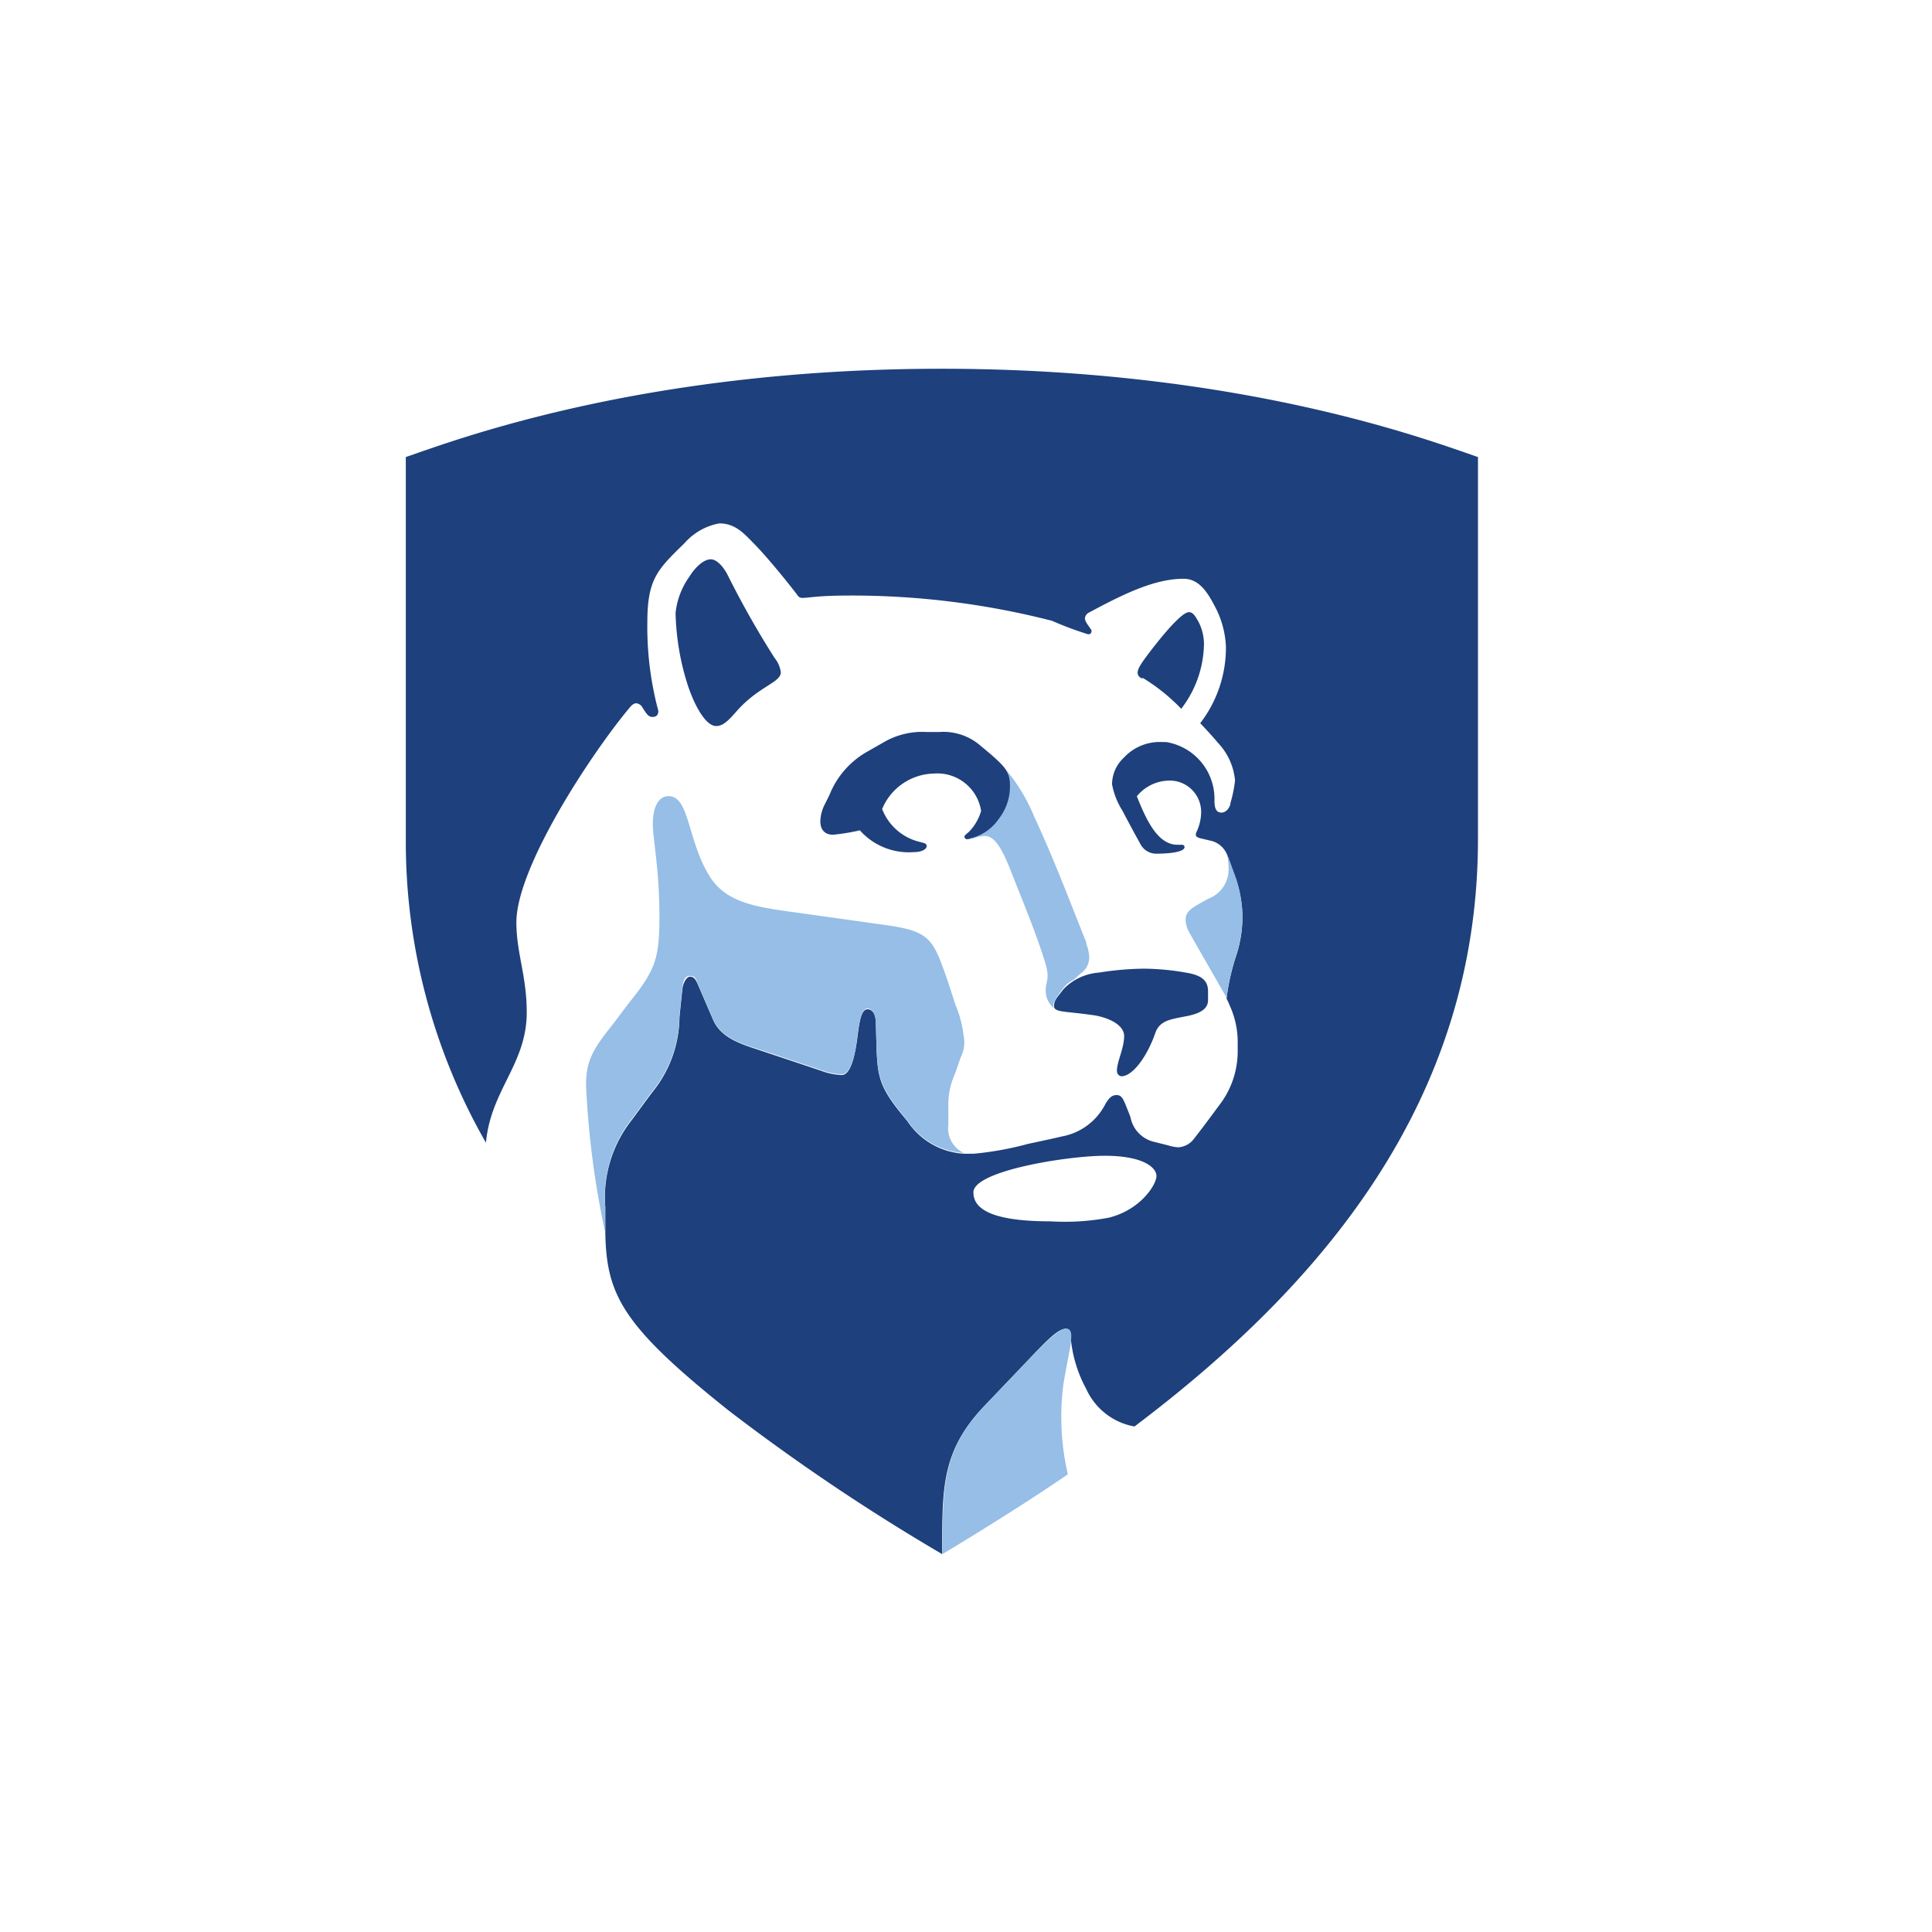 <svg xmlns="http://www.w3.org/2000/svg" xmlns:xlink="http://www.w3.org/1999/xlink" version="1.1" width="1000" height="1000" viewBox="0 0 1000 1000" xml:space="preserve">
<desc>Created with Fabric.js 3.5.0</desc>
<defs>
</defs>
<rect x="0" y="0" width="100%" height="100%" fill="#ffffff"/>
<g transform="matrix(8.118 0 0 8.118 1240.546 499.999)" id="999673">
<g style="" vector-effect="non-scaling-stroke">
		<g transform="matrix(1 0 0 1 -92.74 0)" id="Layer_1-2">
<path style="stroke: none; stroke-width: 1; stroke-dasharray: none; stroke-linecap: butt; stroke-dashoffset: 0; stroke-linejoin: miter; stroke-miterlimit: 4; is-custom-font: none; font-file-url: none; fill: rgb(255,255,255); fill-rule: nonzero; opacity: 1;" transform=" translate(-37, -40.83)" d="M 37 81.66 C 20.64 71.92 0 57.78 0 32.8 V 6.43 C 7.55 3.57 19.21 0 37 0 C 55 0 67.35 3.89 74 6.43 V 32.8 C 74 58 52.57 72.5 37 81.66 Z" stroke-linecap="round"/>
</g>
		<g transform="matrix(1 0 0 1 -92.76 -0.29)" id="Layer_1-2">
<path style="stroke: none; stroke-width: 1; stroke-dasharray: none; stroke-linecap: butt; stroke-dashoffset: 0; stroke-linejoin: miter; stroke-miterlimit: 4; is-custom-font: none; font-file-url: none; fill: rgb(30,64,124); fill-rule: nonzero; opacity: 1;" transform=" translate(-36.98, -40.54)" d="M 48.14 47.5 c 0 -0.56 0.46 -1.43 0.46 -2.2 s -1.13 -1.22 -2 -1.34 c -1.85 -0.26 -2.47 -0.17 -2.47 -0.58 s 0.25 -0.58 0.59 -1.06 A 3.49 3.49 0 0 1 47 41.25 A 19.22 19.22 0 0 1 49.87 41 a 16.18 16.18 0 0 1 2.77 0.27 c 1.13 0.2 1.31 0.67 1.31 1.2 V 43 c 0 0.54 -0.44 0.82 -1.23 1 l -0.61 0.12 c -0.57 0.12 -1.28 0.23 -1.53 1 c -0.54 1.55 -1.48 2.77 -2.18 2.74 C 48.27 47.82 48.14 47.73 48.14 47.5 Z m 1.63 -25 c -0.07 0 -0.31 -0.13 -0.31 -0.37 s 0.2 -0.55 0.6 -1.09 c 0.93 -1.24 2.2 -2.77 2.67 -2.77 c 0.23 0 0.37 0.16 0.65 0.69 a 3.13 3.13 0 0 1 0.31 1.35 a 6.92 6.92 0 0 1 -1.45 4.12 A 12.16 12.16 0 0 0 49.77 22.45 Z M 22.58 25.53 c 0.42 0 0.74 -0.28 1.36 -1 c 1.41 -1.56 2.77 -1.77 2.77 -2.43 a 1.81 1.81 0 0 0 -0.39 -0.9 a 58 58 0 0 1 -3 -5.3 c -0.32 -0.62 -0.74 -1 -1.07 -1 c -0.51 0 -1.06 0.6 -1.38 1.12 A 4.85 4.85 0 0 0 20 18.32 a 16.23 16.23 0 0 0 0.75 4.52 C 21.21 24.27 21.94 25.53 22.58 25.53 Z m 16.9 5.41 a 2.82 2.82 0 0 0 -3 -2.38 a 3.66 3.66 0 0 0 -3.31 2.26 a 3.42 3.42 0 0 0 2.41 2.1 c 0.22 0.07 0.43 0.07 0.43 0.26 s -0.27 0.39 -0.85 0.39 a 4.17 4.17 0 0 1 -3.41 -1.39 a 13.24 13.24 0 0 1 -1.71 0.28 c -0.56 0 -0.81 -0.36 -0.81 -0.86 a 2.51 2.51 0 0 1 0.28 -1.07 l 0.3 -0.6 a 5.49 5.49 0 0 1 2.4 -2.76 l 1 -0.57 A 4.88 4.88 0 0 1 36 25.91 h 0.83 a 3.6 3.6 0 0 1 2.63 0.89 c 1.21 1 1.88 1.57 1.88 2.32 a 3.37 3.37 0 0 1 -0.72 2.37 a 3 3 0 0 1 -2 1.26 c -0.15 0 -0.2 -0.09 -0.2 -0.17 s 0.13 -0.17 0.26 -0.28 A 3.11 3.11 0 0 0 39.48 30.94 Z m 8.13 25.94 a 15.15 15.15 0 0 1 -3.71 0.23 c -4.2 0 -4.91 -1 -4.91 -1.85 c 0 -1.37 6 -2.33 8.39 -2.33 s 3.28 0.73 3.28 1.29 S 49.63 56.39 47.61 56.88 Z M 23.38 69.17 A 132 132 0 0 0 37 78.33 h 0 c 0 -4.11 -0.09 -6.54 2.69 -9.45 L 43 65.41 c 0.79 -0.82 1.43 -1.43 1.81 -1.43 s 0.38 0.14 0.38 0.5 a 8.42 8.42 0 0 0 1 3.33 a 4.17 4.17 0 0 0 3.07 2.38 c 11.93 -9 21.9 -20.73 21.9 -37.45 V 8.38 c -2.94 -1 -15 -5.63 -34.2 -5.63 S 5.75 7.38 2.8 8.38 V 32.74 A 38.63 38.63 0 0 0 7.91 52.1 c 0.31 -3.39 2.6 -5 2.6 -8.32 c 0 -2.32 -0.66 -3.78 -0.66 -5.73 c 0 -3.51 4.75 -10.73 7.21 -13.68 c 0.07 -0.08 0.23 -0.29 0.43 -0.29 a 0.5 0.5 0 0 1 0.41 0.29 c 0.25 0.38 0.36 0.58 0.63 0.58 s 0.37 -0.15 0.37 -0.39 a 20.66 20.66 0 0 1 -0.7 -5.62 c 0 -2.79 0.64 -3.38 2.38 -5.08 a 3.86 3.86 0 0 1 2.21 -1.25 c 1 0 1.54 0.61 2.18 1.26 c 1.07 1.09 2.57 3 2.81 3.33 a 0.34 0.34 0 0 0 0.28 0.16 c 0.49 0 0.91 -0.15 3.06 -0.15 A 51.38 51.38 0 0 1 44 18.82 a 21.93 21.93 0 0 0 2.3 0.86 c 0.2 0 0.22 -0.13 0.22 -0.23 s -0.42 -0.52 -0.42 -0.79 a 0.46 0.46 0 0 1 0.29 -0.38 c 2.26 -1.22 4.2 -2.14 6 -2.14 c 1 0 1.54 0.89 2 1.77 a 6 6 0 0 1 0.7 2.56 a 7.89 7.89 0 0 1 -1.64 4.88 c 0.35 0.36 0.84 0.9 1.14 1.26 A 4 4 0 0 1 55.67 29 a 8.06 8.06 0 0 1 -0.29 1.43 c 0 0.21 -0.23 0.63 -0.59 0.62 s -0.42 -0.36 -0.43 -0.68 v -0.24 a 3.67 3.67 0 0 0 -3.09 -3.58 H 51 a 3.11 3.11 0 0 0 -2.42 1 a 2.32 2.32 0 0 0 -0.75 1.7 a 4.78 4.78 0 0 0 0.67 1.69 c 0.23 0.45 0.81 1.53 1.12 2.08 a 1.14 1.14 0 0 0 1 0.65 c 1 0 1.83 -0.13 1.83 -0.42 c 0 -0.08 -0.05 -0.15 -0.18 -0.15 H 52 c -1.28 0 -2 -1.62 -2.59 -3.09 a 2.7 2.7 0 0 1 2 -1 a 2 2 0 0 1 2.1 2 a 3 3 0 0 1 -0.27 1.22 a 0.53 0.53 0 0 0 -0.07 0.23 c 0 0.17 0.21 0.21 0.56 0.29 l 0.5 0.12 a 1.48 1.48 0 0 1 0.94 0.88 l 0.42 1.15 a 8 8 0 0 1 0.55 2.64 a 7.77 7.77 0 0 1 -0.38 2.58 a 14.61 14.61 0 0 0 -0.63 2.79 a 4.57 4.57 0 0 1 0.21 0.46 a 5.59 5.59 0 0 1 0.5 2.21 v 0.75 a 5.62 5.62 0 0 1 -1.21 3.42 c -0.48 0.66 -1.18 1.59 -1.58 2.1 a 1.35 1.35 0 0 1 -1 0.54 a 2.58 2.58 0 0 1 -0.63 -0.12 l -1 -0.25 A 2 2 0 0 1 49 50.45 l -0.21 -0.53 c -0.21 -0.52 -0.32 -0.86 -0.65 -0.86 s -0.47 0.16 -0.71 0.52 a 3.9 3.9 0 0 1 -2.81 2.12 c -0.53 0.13 -1.59 0.35 -2.18 0.48 A 20.2 20.2 0 0 1 39 52.8 l -0.6 0 a 4.65 4.65 0 0 1 -3.63 -2.09 c -2.11 -2.51 -1.89 -2.87 -2 -6.27 c 0 -0.38 -0.14 -0.85 -0.53 -0.85 s -0.51 0.72 -0.64 1.74 c -0.15 1.2 -0.43 2.45 -1 2.45 a 4 4 0 0 1 -1.32 -0.27 l -3.68 -1.23 c -1.36 -0.45 -2.67 -0.81 -3.2 -2 l -0.94 -2.18 c -0.16 -0.39 -0.28 -0.59 -0.53 -0.59 s -0.45 0.43 -0.49 0.77 s -0.14 1.28 -0.19 1.83 a 7.69 7.69 0 0 1 -1.68 4.7 c -0.46 0.6 -0.9 1.22 -1.4 1.89 a 7.94 7.94 0 0 0 -1.65 5.51 c 0 0.18 0 1.18 0 1.65 C 15.6 61.82 16.62 63.78 23.38 69.17 Z" stroke-linecap="round"/>
</g>
		<g transform="matrix(1 0 0 1 -94.522 12.385)" id="Layer_1-2">
<path style="stroke: none; stroke-width: 1; stroke-dasharray: none; stroke-linecap: butt; stroke-dashoffset: 0; stroke-linejoin: miter; stroke-miterlimit: 4; is-custom-font: none; font-file-url: none; fill: rgb(150,190,230); fill-rule: nonzero; opacity: 1;" transform=" translate(-35.218, -53.215)" d="M 55.17 33.7 h 0 l 0.42 1.15 a 8 8 0 0 1 0.55 2.64 a 7.77 7.77 0 0 1 -0.38 2.58 a 14.61 14.61 0 0 0 -0.63 2.79 c -0.11 -0.23 -2.17 -3.78 -2.32 -4.07 a 1.81 1.81 0 0 1 -0.29 -0.9 c 0 -0.36 0.15 -0.58 0.59 -0.86 c 0.26 -0.16 0.61 -0.36 0.84 -0.48 a 2 2 0 0 0 1.31 -1.93 A 5.85 5.85 0 0 0 55.17 33.7 Z m -9 5.68 a 2.56 2.56 0 0 1 0.2 0.83 a 1.21 1.21 0 0 1 -0.42 1 c -0.18 0.15 -0.38 0.32 -0.55 0.49 a 1.89 1.89 0 0 0 -0.73 0.6 c -0.34 0.48 -0.59 0.78 -0.59 1.06 a 0.24 0.24 0 0 0 0.09 0.2 a 1.45 1.45 0 0 1 -0.57 -1.18 c 0 -0.38 0.12 -0.57 0.12 -0.92 a 2.76 2.76 0 0 0 -0.13 -0.76 c -0.57 -1.91 -1.53 -4.18 -2.13 -5.72 s -1.07 -2.44 -1.75 -2.44 c -0.38 0 -0.72 0.19 -1.12 0.19 a 3 3 0 0 0 2 -1.26 a 3.37 3.37 0 0 0 0.72 -2.37 a 1.55 1.55 0 0 0 -0.43 -1 a 11.38 11.38 0 0 1 2 3.24 C 44.16 34.08 45.27 37.06 46.21 39.38 Z M 15.51 57.81 c 0 -0.47 0 -1.47 0 -1.65 a 7.94 7.94 0 0 1 1.65 -5.51 c 0.5 -0.67 0.94 -1.29 1.4 -1.89 a 7.69 7.69 0 0 0 1.68 -4.7 c 0.05 -0.55 0.14 -1.44 0.19 -1.83 s 0.12 -0.77 0.49 -0.77 s 0.37 0.2 0.53 0.59 l 0.94 2.18 c 0.53 1.21 1.84 1.57 3.2 2 l 3.68 1.23 a 4 4 0 0 0 1.32 0.27 c 0.59 0 0.87 -1.25 1 -2.45 c 0.13 -1 0.28 -1.74 0.64 -1.74 s 0.52 0.47 0.53 0.85 c 0.13 3.4 -0.09 3.76 2 6.27 a 4.65 4.65 0 0 0 3.63 2.09 a 1.71 1.71 0 0 1 -1 -1.78 V 49.77 a 4.72 4.72 0 0 1 0.37 -1.94 c 0.15 -0.33 0.31 -0.93 0.47 -1.29 a 2 2 0 0 0 0.14 -1.22 a 7.09 7.09 0 0 0 -0.52 -2 c -0.19 -0.57 -0.44 -1.4 -0.69 -2.08 c -0.76 -2.13 -1.07 -2.63 -3.62 -3 l -5.14 -0.72 c -2.86 -0.41 -5.1 -0.54 -6.26 -2.46 C 20.74 32.76 20.89 30 19.55 30 c -0.64 0 -1 0.71 -1 1.75 s 0.42 2.85 0.42 5.92 c 0 2.65 -0.25 3.38 -1.8 5.34 c -0.4 0.5 -0.94 1.25 -1.28 1.68 c -1.15 1.44 -1.66 2.26 -1.59 3.94 A 56.83 56.83 0 0 0 15.51 57.81 Z M 44.67 68 c 0.09 -1.07 0.56 -2.84 0.56 -3.56 h 0 c 0 -0.36 -0.12 -0.5 -0.38 -0.5 s -1 0.61 -1.81 1.43 L 39.7 68.88 c -2.78 2.91 -2.65 5.34 -2.69 9.45 h 0 c 3.09 -1.86 5.92 -3.66 8 -5.09 A 16.28 16.28 0 0 1 44.67 68 Z" stroke-linecap="round"/>
</g>
		<g transform="matrix(1 0 0 1 45.11 -11.266)" id="Layer_1-2">
<path style="stroke: none; stroke-width: 1; stroke-dasharray: none; stroke-linecap: butt; stroke-dashoffset: 0; stroke-linejoin: miter; stroke-miterlimit: 4; is-custom-font: none; font-file-url: none; fill: rgb(255,255,255); fill-rule: nonzero; opacity: 1;" transform=" translate(-174.85, -29.564)" d="M 246.88 33.53 h 12.6 c -0.06 -6.48 -3.18 -10.2 -8.58 -10.2 S 242 27 242 32.7 c 0 2.16 0.71 9.2 9.75 9.2 a 16.52 16.52 0 0 0 6.5 -1.08 V 37.46 a 13.56 13.56 0 0 1 -5.42 1.06 C 249.3 38.52 247 36.49 246.88 33.53 Z m -17.83 -6.61 h 2.45 V 37 c 0 3 2.18 4.92 5.7 4.92 a 15.75 15.75 0 0 0 3.8 -0.53 V 38.28 a 11.06 11.06 0 0 1 -2 0.24 c -2.18 0 -3 -0.94 -3 -3.36 V 26.92 h 4.84 V 23.75 H 236 V 19.87 H 231.5 v 3.88 h -2.45 Z m -13.54 0.16 a 10 10 0 0 1 3 -0.57 c 2.65 0 3.83 1.12 3.83 3.63 v 1.05 h -2.35 c -5.95 0 -9.1 1.95 -9.1 5.63 c 0 3.09 2.31 5.08 5.88 5.08 A 6.66 6.66 0 0 0 222.59 39 h 0.13 l 0.14 2.47 h 5.51 V 38.31 H 226.5 v -8 c 0 -4.6 -2.72 -6.94 -8.1 -6.94 a 15 15 0 0 0 -6.69 1.8 v 4.32 h 3.8 Z m -18.19 -0.16 h 2.46 V 37 c 0 3 2.18 4.92 5.69 4.92 a 15.86 15.86 0 0 0 3.81 -0.53 V 38.28 a 11.66 11.66 0 0 1 -2 0.24 c -2.18 0 -3 -0.94 -3 -3.36 V 26.92 h 4.84 V 23.75 h -4.84 V 19.87 h -4.49 v 3.88 h -2.46 Z M 182.26 37.59 V 34.51 H 178 V 40.6 a 23.84 23.84 0 0 0 8.07 1.3 c 6 0 9.32 -2.67 9.32 -7.52 s -3.62 -6.28 -7 -7.18 L 186 26.57 c -2 -0.49 -3 -1.55 -3 -3.13 s 1.27 -3.06 4.12 -3.06 a 8.94 8.94 0 0 1 3 0.62 v 2.91 h 4.22 V 18.43 a 21.64 21.64 0 0 0 -7.38 -1.22 c -5.73 0 -8.89 2.38 -8.89 6.71 c 0 3.87 1.8 5.93 6.21 7.12 l 2.07 0.57 c 2.89 0.78 4.07 1.83 4.07 3.62 c 0 2 -1.41 3.08 -4 3.08 A 18.46 18.46 0 0 1 182.26 37.59 Z m -66.37 -4.06 h 12.6 c -0.05 -6.48 -3.17 -10.2 -8.57 -10.2 S 111 27 111 32.7 c 0 2.16 0.7 9.2 9.75 9.2 a 16.56 16.56 0 0 0 6.5 -1.08 V 37.46 a 13.57 13.57 0 0 1 -5.43 1.06 C 118.32 38.52 116 36.49 115.89 33.53 Z m 27.27 8 h 8.53 V 38.31 h -2.07 V 30.37 c 0 -4.28 -2.68 -7 -6.83 -7 a 6.49 6.49 0 0 0 -5.68 2.79 H 137 l -0.14 -2.37 h -6.3 v 3.17 h 2.36 V 38.31 h -2 v 3.18 h 8.54 V 38.31 H 137.4 V 31.2 c 0 -2.59 1.41 -4.07 3.85 -4.07 s 3.88 1.48 3.88 4.07 v 7.11 h -2 Z m -52.94 0 h 9.47 V 38.31 H 97.31 V 32.15 h 3.85 c 5.46 0 8.72 -2.72 8.72 -7.26 s -3.26 -7.26 -8.72 -7.26 H 90.22 V 20.8 h 2.39 V 38.31 H 90.22 Z m 128 -2.76 c -2.09 0 -2.84 -1.27 -2.84 -2.36 c 0 -1.8 1.61 -2.56 5.37 -2.56 h 1.53 V 34 C 222.23 37.24 220.13 38.73 218.17 38.73 Z m 28.66 -8.17 c 0.17 -2.58 1.66 -4.26 3.9 -4.26 c 2.41 0 3.85 1.53 3.85 4.09 v 0.17 Z m -131 0 c 0.21 -2.68 1.65 -4.26 3.9 -4.26 c 2.41 0 3.84 1.53 3.84 4.09 v 0.17 Z M 100.64 29 H 97.31 V 20.8 h 3.26 c 2.73 0 4.42 1.57 4.42 4.09 S 103.33 29 100.64 29 Z m 65.67 12.52 h 8.54 V 38.31 h -2.08 V 30.37 c 0 -4.28 -2.68 -7 -6.82 -7 a 6.53 6.53 0 0 0 -5.69 2.79 h -0.11 L 160 23.75 h -6.3 v 3.17 h 2.35 V 38.31 h -2 v 3.18 h 8.53 V 38.31 h -2.07 V 31.2 c 0 -2.59 1.4 -4.07 3.85 -4.07 s 3.87 1.48 3.87 4.07 v 7.11 h -2 Z" stroke-linecap="round"/>
</g>
</g>
</g>
</svg>